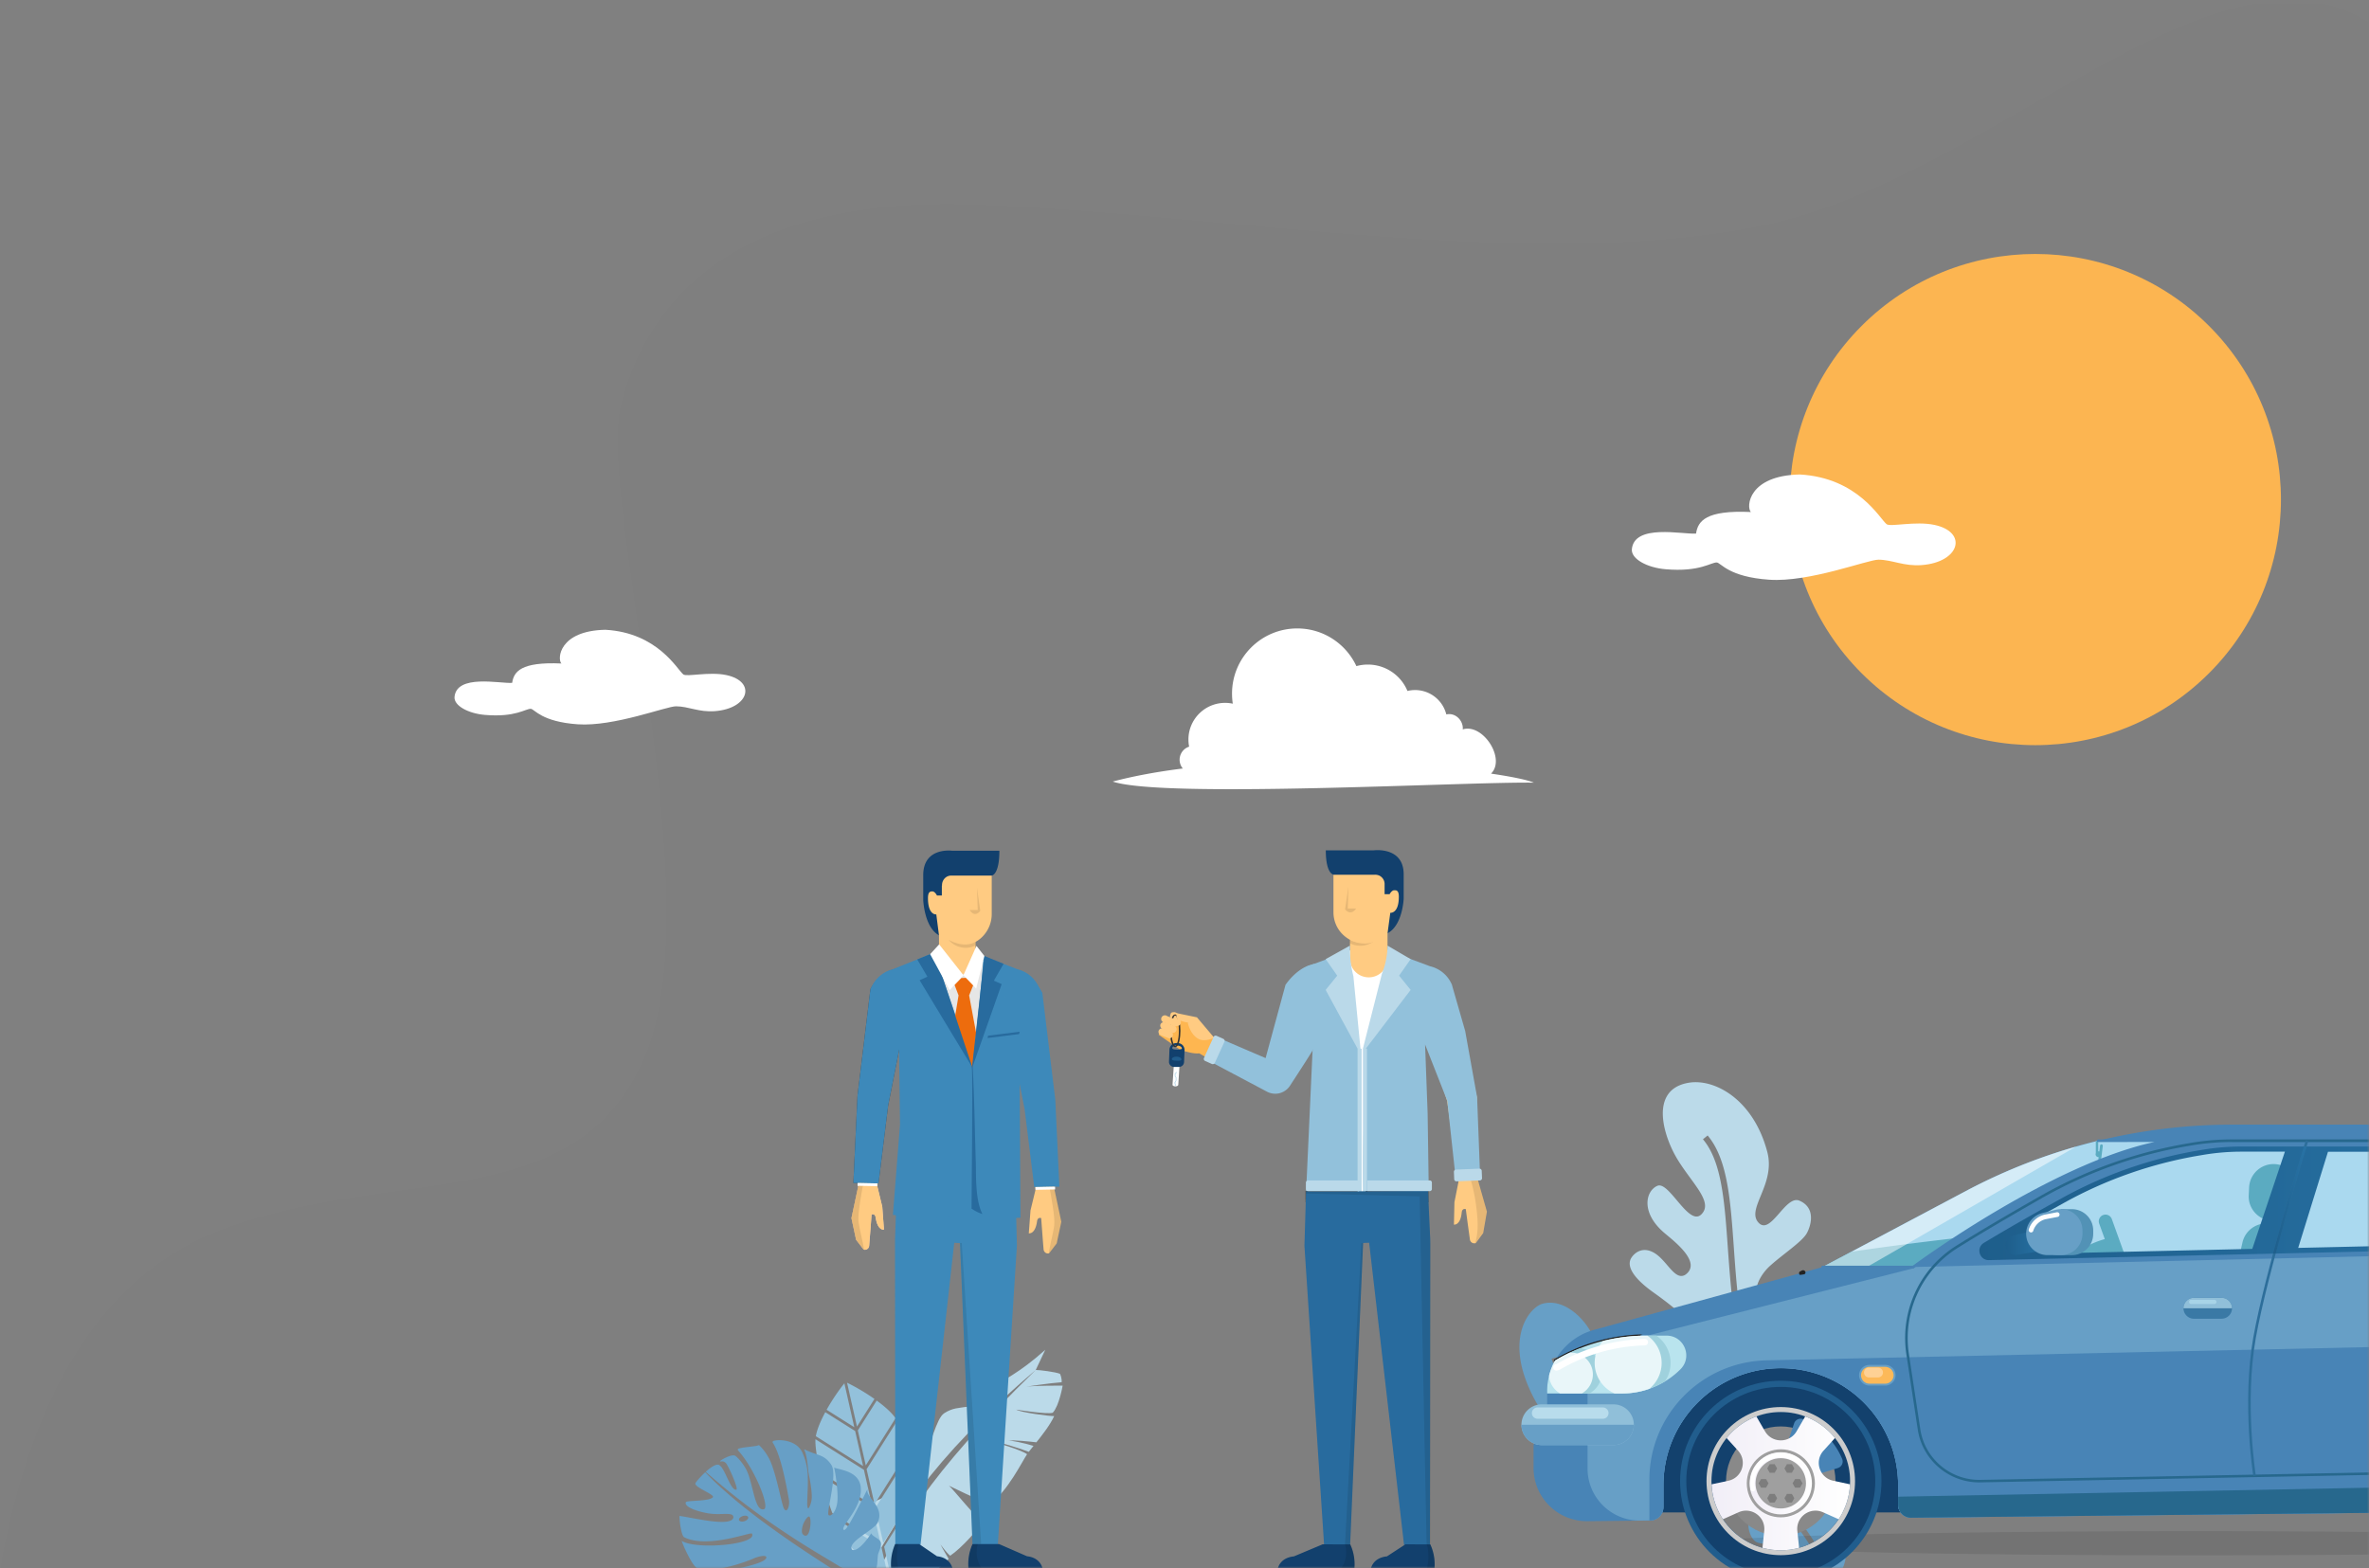 <svg xmlns="http://www.w3.org/2000/svg" xmlns:xlink="http://www.w3.org/1999/xlink" width="580" height="384" viewBox="0 0 580 384">
    <rect x="0" y="0" width="580" height="384" fill="#808080" stroke="none"/>
    <defs>
        <path id="a" d="M0 0h580v384H0z"/>
        <linearGradient id="b" x1="0%" y1="50%" y2="50%">
            <stop offset="0%" stop-color="#4395C0"/>
            <stop offset="100%" stop-color="#205C8C"/>
        </linearGradient>
        <linearGradient id="d" x1="0%" y1="50%" y2="50%">
            <stop offset="0%" stop-color="#4395C0"/>
            <stop offset="100%" stop-color="#205C8C"/>
        </linearGradient>
        <linearGradient id="e" x1="-.009%" x2="99.992%" y1="49.998%" y2="49.998%">
            <stop offset="0%" stop-color="#1E5E8B"/>
            <stop offset="100%" stop-color="#2873A6"/>
        </linearGradient>
        <linearGradient id="f" x1="-.03%" x2="99.998%" y1="50.009%" y2="50.009%">
            <stop offset="0%" stop-color="#1E5E8B"/>
            <stop offset="100%" stop-color="#2873A6"/>
        </linearGradient>
        <linearGradient id="g" x1="-.026%" x2="100.016%" y1="49.991%" y2="49.991%">
            <stop offset="0%" stop-color="#F1EEF7"/>
            <stop offset="100%" stop-color="#FFF"/>
        </linearGradient>
        <linearGradient id="h" x1=".025%" y1="50.005%" y2="50.005%">
            <stop offset="0%" stop-color="#F1EEF7"/>
            <stop offset="100%" stop-color="#FFF"/>
        </linearGradient>
        <linearGradient id="i" x1="-.007%" x2="99.982%" y1="50.021%" y2="50.021%">
            <stop offset="0%" stop-color="#1E5E8B"/>
            <stop offset="100%" stop-color="#2873A6"/>
        </linearGradient>
    </defs>
    <g fill="none" fill-rule="evenodd">
        <mask id="c" fill="#fff">
            <use xlink:href="#a"/>
        </mask>
        <path fill="url(#b)" fill-rule="nonzero" d="M0 .582c8.038 44.92 26.302 72.636 54.792 83.146 42.735 15.765 86.074 2.886 102.896 41.819 16.823 38.933-11.495 136.244-5.748 159.688 5.748 23.445 25.629 51.481 86.632 49.306 61.004-2.175 137.7-16.827 193.604-4.995 55.906 11.833 111.744 74.924 149.045 48.706V0L0 .582z" mask="url(#c)" opacity=".05" transform="matrix(1 0 0 -1 0 384.57)"/>
        <path fill="url(#d)" fill-rule="nonzero" d="M55.38 39.02c-4.311 41.048 7.778 66.828 36.268 77.338 42.736 15.765 67.748 9.261 84.57 48.194 16.823 38.933-29.617 136.035-23.87 159.479 5.748 23.444 25.629 38.216 86.632 36.041 61.004-2.175 137.7-22.659 193.605-10.826 55.905 11.833 110.86 52.85 148.16 26.634 0-.884.294-113.17.884-336.86H55.38z" mask="url(#c)" opacity=".05" transform="matrix(1 0 0 -1 0 423.494)"/>
        <g mask="url(#c)">
            <g fill-rule="nonzero" transform="translate(110.415 37.058)">
                <circle cx="387.887" cy="85.273" r="60.141" fill="#FCB551" transform="rotate(-45 387.887 85.273)"/>
                <path fill="#FFF" d="M162.016 154.325c12.422 4.186 86.768 0 103.112.27-1.511-.65-5.227-1.446-10.493-2.213 3.687-3.655-2.037-12.397-6.93-10.828.207-1.928-1.58-4.18-4.02-3.675a7.887 7.887 0 0 0-9.514-5.74 10.496 10.496 0 0 0-9.695-6.464c-.975 0-1.915.133-2.806.38-2.544-5.446-8.066-9.224-14.479-9.224-8.82 0-15.97 7.147-15.97 15.962 0 .836.064 1.658.187 2.46a9.095 9.095 0 0 0-1.88-.197c-4.957 0-8.978 4.019-8.978 8.973 0 .6.06 1.185.173 1.75a3.359 3.359 0 0 0-1.556 5.348c-6.068.758-11.865 1.805-17.151 3.198"/>
                <path fill="#BBDAE9" d="M143.16 298.42l2.337-4.95c-6.58 5.894-10.094 7.178-14.179 10.021-1.186.826-2.313 2.046-3.37 2.912 1.16.29 2.554.738 3.326.969-.866.01-4.68-.014-5.404.103l-.058.01c-1.33.261-2.974.158-5.06 1.52-2.057 1.344-2.993 7.684-6.25 13.12l.836 1.702-2.077.152c-1.215 1.624-2.702 3.09-4.567 4.206-3.617 2.17-7.589 3.07-9.238 5.16-.418.532-1.053 1.727-1.624 3.252 2.21-.807 4.946-.733 4.946-.733s-2.869.846-5.704 3.158c-1.063 4.216-.994 9.366 3.977 10.882 7.121-13.74 16.103-29.334 42.11-51.485zm-39.993 52.394c9.272 3.576 17.718-5.062 18.677-6.15 0 0-1.53-2.567-1.993-3.511 0 0 1.363 1.907 2.363 2.744 2.854-1.904 7.062-6.695 8.017-8.412-1.673-.703-7.28-7.925-8.313-8.727 0 0 7.59 3.7 10.026 4.536 4.449-3.35 7.83-10.384 9.1-12.258-1.448-1.097-8.249-3.035-8.249-3.035 1.378-.015 6.23 1.52 8.672 2.45.373-.49.756-.972 1.147-1.447-2.161-.693-5.562-1.367-6.162-1.309 1.398-.157 4.94.207 6.87.428 1.556-1.938 3.391-4.3 4.356-6.42-1.029.055-8.224-.89-9.282-1.583 0 0 7.623 1.225 8.938.758 1.574-1.687 2.416-6.627 2.416-6.627-.26-.01-6.496-.039-8.873.247 0 0 5.59-.861 8.636-1.088 0 0 .114-.905-.408-2.051-1.048-.462-5.089-.969-5.935-.945-26.966 26.156-33.94 39.59-40.003 52.4z"/>
                <path fill="#93C1DB" d="M103.676 305.505c-2.342-1.653-4.897-3.109-6.753-3.995l.045.02 2.431 10.744 4.277-6.77v.001zm5.173 4.713c-.994-1.407-2.712-2.922-4.622-4.315l-4.616 7.31 1.94 8.565 7.298-11.56zm2.844 8.387c-.767-3.429-1.698-6.33-2.372-7.62a8.665 8.665 0 0 0-.108-.197l.034.06-7.49 11.86 1.94 8.564 7.997-12.667h-.001zm1.61 10.35c-.177-2.154-.517-4.442-.94-6.936-.143-.836-.3-1.668-.468-2.47l-7.992 12.657 1.94 8.565 7.46-11.816zm.079 1.082c-.005-.099-.01-.202-.02-.3.005.103.015.202.02.3zm-5.818 18.344c4.951-6.44 6.192-11.801 5.823-18.29l-7.333 11.61 1.51 6.68zM93.78 334.518c2.456 6.017 5.886 10.32 13.126 14.005l-1.511-6.68-11.615-7.325zm-3.194-10.157c.196.801.408 1.613.64 2.43.693 2.434 1.373 4.643 2.135 6.665l11.822 7.457-1.94-8.564-12.657-7.989zm-1.354-8.993c-.004.054-.004.103-.01.153-.054 1.451.355 4.476 1.137 7.9l12.673 7.998-1.94-8.564-11.86-7.487zm2.407-6.621c-1.122 2.081-2.023 4.18-2.313 5.883l11.566 7.296-1.94-8.565-7.313-4.614zm4.7-7.103c-1.295 1.593-2.973 4.009-4.375 6.508l6.777 4.275-2.431-10.744.029-.04z"/>
                <path fill="#679FC6" d="M91.763 338.427c-.27 1.058-.797 1.84-1.176 1.742-.38-.1-.468-1.033-.197-2.091.27-1.058.798-1.84 1.176-1.741.38.098.468 1.032.197 2.09zm2.254 2.961c-.138.256-.349.414-.472.345-.124-.064-.114-.33.024-.586.138-.256.35-.413.473-.344s.113.33-.025.585zm-2.692 9.328c-.187.383-.468.629-.625.555-.158-.078-.133-.453.06-.836.186-.384.467-.63.624-.556.157.079.133.452-.059.836zm-3.642-16.411c-.458-.074-1.383 1.353-1.634 2.479-.25 1.127-.226 1.953.616 2.199 1.382.413 1.688-4.545 1.018-4.678zm-4.518-.158c.217.04.561.841.522 1.643-.035.803-.3 1.107-.556 1.206-.256.098-.773-.06-.945-.59-.168-.537.27-2.568.979-2.259zm-11.413 1.319c.625-.167 1.082-.595 1.024-.955-.06-.359-.62-.516-1.246-.349-.625.167-1.082.595-1.023.954.064.36.62.517 1.245.35zm3.568 4.146c-.172-.354.483-1.249 1.019-1.677.536-.428 1.24-.389 1.481-.241.242.148.482.66.02 1.245-.458.59-2.2 1.45-2.52.673zm3.238 4.32c-.206-.296.335-1.643 1.324-2.544.99-.895 1.659-.94 2.078-.757.413.182.836.984.408 1.805-.434.826-3.347 2.691-3.81 1.496zm7.771 6.084c-.206-.284.507-1.51 1.059-2.174.551-.663 1.506-1.27 1.836-.895.33.369-.202 1.289-.66 1.83-.467.541-2.018 1.52-2.235 1.24zm-3.882-2.543c-.276-.373.565-1.85 1.447-2.592.886-.743 1.629-1.102 2.239-.467.999 1.033-3.258 3.59-3.687 3.06zm-20.09-24.114c1.196-1.082 2.51-1.987 3.213-1.712 1.497.586 2.82 6.415 4.312 6.066.527-.226-1.905-5.701-2.53-6.444-.423-.507-.984-.521-1.373-.433a.084.084 0 0 1-.099-.05.09.09 0 0 1 .025-.107c.886-.684 2.913-1.63 3.632-1.29.325.153 2.426 2.126 3.288 4.654 1.344 3.95 1.752 8.983 3.775 8.471 1.565-.324-2.156-9.848-6.31-14.398a.252.252 0 0 1-.059-.246.267.267 0 0 1 .168-.187c1.313-.463 4.198-.477 5-.88.817.713 2.284 2.464 3.105 4.717 1.305 3.576 2.161 8.126 2.767 10.153.747 2.524 1.79.212 1.451-1.574-.325-1.727-1.757-10.62-3.927-13.847a.299.299 0 0 1-.035-.28.3.3 0 0 1 .207-.193c1.816-.511 5.571-.005 6.925 2.588.546 1.048 1.319 3.202 1.442 5.544.201 3.945-.453 8.352.142 8.367.207.015.857-1.397.857-2.809-.005-2.465-.803-5.647-.871-6.414-.064-.704-.33-3.847-.96-5.052-.02-.034-.01-.074.015-.104a.083.083 0 0 1 .103-.014c3.116 1.574 4.685 1.072 6.506 3.767 1.6 2.411-1.319 11.807-.674 12.288.645.483 2.018-.988 2.175-3.66.158-2.665-.624-7.319-.826-7.968 1.284.551 5.807.782 6.476 4.457.798 5.233-5.152 10.025-4.11 10.797.321.236 1.074-1.013 1.197-1.21 1.535-2.499 4.149-7.934 4.626-8.776-.615 2.052 4.238 4.152 2.51 8.151-.787 1.825-7.092 4.546-6.422 6.46.074.594 1.742.895 4.818-3.794.231.827 2.175 1.29 2.357 2.366.177 1.078-.635 2.175-.738 3.095-.202 1.825.01 2.878-.97 4.019-1.023 1.186-2.333 1.333-3.646 1.018-.783-.187-3.086-1.638-4.583-2.248-3.05-2.076-17.466-9.622-32.94-23.288h-.02zm6.766 11.01c-.122-1.265-3.09-.33-6.127-.847-3.011-.506-5.999-1.667-5.478-2.75.256-.462 5.916-.147 6.615-1.224.345-.679-4.237-2.273-4.32-3.306 0-.211 1.136-1.589 2.445-2.79l-.005.006c10.04 10.58 27.832 21.516 32.408 24.537 1.95 2.18 7.428 4.422 7.595 7.905.242 5.072-4.542 6.744-5.896 8.166 1.629-2.11 1.235-10.778-1.078-10.827-.276-.03-.561.86-.492 2.124.108 2.027.699 4.753.836 6.548.09 1.152-.432 2.19-1.417 2.795-1.5.929-4.252 1.726-8.155-.217a.13.13 0 0 1-.074-.123c0-.054.035-.098.084-.118 2.78-1.097 4.641-3.98 5.094-4.875.482-.87.236-5.318-.92-5.559-.458-.098-1.374 1.004-2.078 2.69-1.078 2.588-2.052 6.303-3.243 7.237-1.968 1.545-6.895-.344-9.065-1.889 2.8-3.256 5.6-4.707 6.378-5.652.777-.944 3.499-4.407 3.09-4.791-.408-.384-4.104 3.335-4.847 4.068-.744.737-4.287 5.028-7.137 5.283-1.117.074-6.196-3.005-6.93-5.553 2.693.078 4.558-2.691 7.29-1.358 1.274-.551 7.299-4.457 7.043-5.318-.064-.384-7.52 3.749-9.73 4.211-.837.133-1.408-.07-1.86.059-.453.123-3.18 1.476-4.376.472-1.196-.998-3.209-4.275-3.297-5.288 2.579.423 14.785-1.697 15.664-3.444.498-1.047-1.914-.496-3.026.015-1.112.512-9.789 3.926-13.967 2.307-1.2-.727-3.406-5.676-3.662-6.606 3.588 2.253 18.726.89 17.191-1.785-.27-.463-10.93 3.782-16.615.88-.714-.477-1.176-4.344-1.117-5.2 3.184.384 12.86 2.878 13.205.32l-.025-.103z"/>
                <path fill="#BBDAE9" d="M340.92 336.832c-1.925-1.762-4.688-4.8-7.703-8.686a115.814 115.814 0 0 1-7.573-11.034c-2.047-3.388-3.99-7.008-5.643-10.727-1.465-3.304-2.699-6.692-3.583-10.067-1.26-4.833-2.06-9.66-2.622-14.356-.561-4.71-.884-9.264-1.194-13.572-.4-5.623-.769-10.825-1.595-15.302-.82-4.443-2.085-8.18-4.28-10.915l-.207-.259 1.143-.927.213.26c2.35 2.928 3.699 6.84 4.558 11.46.853 4.58 1.228 9.866 1.634 15.573.606 8.577 1.284 18.14 3.764 27.661.858 3.292 2.066 6.609 3.506 9.853 1.62 3.655 3.53 7.218 5.545 10.555a115.689 115.689 0 0 0 7.464 10.876c2.957 3.822 5.662 6.796 7.547 8.52l.245.226-.994 1.094-.226-.233h.001zm1.537.96c2.246-1.355.593-7.47-.278-13.734-.762-5.52-.318-11.033-2.732-11.403-.716-.09-2.686 2.52-3.958 1.762-1.271-.757-1.898-3.945-.78-7.818 1.116-3.875 4.984-7.606 2.382-10.463-2.602-2.857-5.985 1.898-7.36.972-2.034-1.36-1.447-4.904-.194-8.493 1.046-3 5.636-8.687 3.712-12.522-1.923-3.835-10.413 7.812-13.331 3.543-.873-1.146.51-4.47 3.06-6.757 3.24-2.908 7.857-5.908 8.98-7.974 1.123-2.073 2.144-6.271-1.834-7.955-3.454-1.464-7.044 8.725-10.046 5.338-3.002-3.388 4.275-9.335 2.195-17.258-3.37-12.814-12.867-18.061-19.31-16.941-9.685 1.678-6.14 13.1-2.66 18.787 3.66 5.986 8.877 10.481 5.791 13.462-3.086 2.974-7.877-8.286-10.75-7.016-2.873 1.27-4.106 6.556 1.704 11.512 2.415 2.06 9.194 7.164 5.269 10.183-2.59 1.794-4.52-3.297-7.6-5.196-3.078-1.891-5.119.092-5.784 1.219-.658 1.12-1.085 3.744 5.585 8.473 6.662 4.729 17.019 13.32 12.81 17.575-1.886 1.905-8.4-4.612-10.292-2.228-2.182 2.76 2.46 6.977 5.959 8.674 3.003 1.458 10.343 2.598 10.22 5.351-.504 2.248-4.028.635-4.971 1.49-.982.894-.258 3.582 2.305 5.241 5.146 3.323 14.23 3.323 14.41 8.675-.277 1.716-2.42.557-2.827 2.189-.407 1.633 17.127 12.886 20.324 11.311z"/>
                <path fill="#679FC6" d="M338.573 349.31c5.376-3.187 1.92-13.063 1.907-17.147-.013-2.327 1.25-3.916 1.061-5.558-.215-1.87-3.313-4.521-5.213-3.518-2.259 1.192-1.654 5.348-4.739 5.948-3.111.528-5.122-5.433-6.08-9.909-.956-4.475 1.017-10.717-.753-15.414-1.771-4.697-4.258-6.365-6.087-5.935-2.597.619-3.82 4.118-3.671 7.277.157 3.316 2.643 9.35-3.032 10.665-1.81.417-4.68-1.922-5.891-6.02-1.21-4.097 1.796-8.502.078-14.17-2.662-8.788-10.134-7.081-11.683.645-.358 1.772-.033 4.066-.078 6.28-.098 4.574-3.95 6.567-5.611 6.34-2.538-.353-3.905-.73-5.265-4.775-1.36-4.047-2.292-9.727-3.86-13.67-1.569-3.94-6.92-9.713-12.458-8.143-3.157.893-9.984 8.854-1.562 24.034 5.767 9.902 14.703 4.984 16.786 8.626 2.083 3.642-4.64 6.782-2.792 9.81 1.842 3.03 5.923 3.688 9.913 2.093 3.99-1.59 11.592-8.105 14.494-4.535.769.925.476 1.94-.201 2.775-1.146 1.408-3.222 2.26-2.994 3.987.234 1.804 2.877 5.414 6.45 4.424 3.931-1.088 5.63-5.167 10.486-4.28 1.672.306 3.254 1.51 3.384 3.172.033 2.313-2.545 2.052-3.326 3.369-.527.892.176 3.882 1.654 4.807 1.477.926 5.616.079 7.413 1.532 1.744 1.413 6.697 8.795 10.433 7.836-1.809-3.882-3.768-7.348-5.857-10.417-2.096-3.08-4.329-5.778-6.665-8.117-2.337-2.332-4.784-4.32-7.336-5.98a43.442 43.442 0 0 0-7.915-4.085 81.362 81.362 0 0 0-5.974-2.059c-2.005-.619-3.983-1.166-5.93-1.714-12.243-3.413-23.243-6.482-28.098-21.505l-.105-.32 1.283-.416.104.32c2.317 7.165 6.125 11.485 10.83 14.423 4.726 2.951 10.388 4.528 16.344 6.195 3.925 1.095 7.98 2.228 12.028 3.818a44.677 44.677 0 0 1 8.162 4.209 47.055 47.055 0 0 1 7.55 6.163c2.395 2.397 4.68 5.153 6.822 8.306 2.14 3.134 4.146 6.671 5.994 10.632"/>
                <path fill="#FFF" d="M64.624 137.082c-3.952.305-6.437-1.17-9.518-1.185-2.348-.015-15.178 5.017-24.052 4.407-8.873-.615-10.547-3.665-11.496-3.792-1.3-.055-3.712 2.135-11.271 1.49-4.07-.35-7.53-2.248-7.427-4.334.448-5.745 11.162-3.29 14.116-3.512.417-2.76 2.145-5.185 12.052-4.742-1.058-1.117-.556-8.033 10.769-8.255 12.835.724 17.6 9.76 19.085 10.93.832.655 6.335-.732 10.523.158 7.422 1.575 5.61 8.186-2.781 8.835M360.088 101.316c-4.4.34-7.17-1.298-10.596-1.323-2.614-.015-16.901 5.588-26.778 4.904-9.878-.684-11.743-4.083-12.796-4.22-1.442-.06-4.13 2.376-12.546 1.657-4.533-.383-8.381-2.498-8.268-4.825.497-6.395 12.427-3.665 15.72-3.91.467-3.075 2.391-5.776 13.421-5.279-1.181-1.24-.62-8.943 11.989-9.19 14.287.808 19.593 10.867 21.246 12.171.926.728 7.048-.817 11.713.177 8.254 1.76 6.24 9.12-3.105 9.838"/>
                <ellipse cx="120.473" cy="3.188" fill="#000" opacity=".1" rx="120.392" ry="2.961" transform="translate(306.615 337.652)"/>
                <g>
                    <path fill="#13416D" d="M295.304 292.527h62.702v40.77h-62.701z"/>
                    <path fill="#4884B6" d="M596.552 301.642V284.45c0-7.232-5.488-13.285-12.695-14.022l-20.478-2.081-12.341-8.806a113.982 113.982 0 0 0-66.235-21.208H436.19a139.22 139.22 0 0 0-65.254 16.234l-35.113 18.635-55.952 15.382c-6.794 1.867-11.501 8.03-11.5 15.059v3.2l-3.327 9.983v5.57c0 7.26 5.945 13.123 13.22 13.042l15.328-.162a3.278 3.278 0 0 0 3.246-3.274v-5.37c0-15.824 12.864-28.653 28.731-28.653s28.733 12.83 28.733 28.653v4.819c0 1.75 1.43 3.163 3.186 3.14l136.115-1.441a2.104 2.104 0 0 0 2.08-2.096v-4.429c0-15.824 12.865-28.653 28.732-28.653 15.867 0 28.732 12.829 28.732 28.653v2.42c0 .886.376 1.73 1.036 2.324.66.593 1.54.88 2.424.789l31.52-3.245c7.185-.736 12.644-6.775 12.644-13.978v-13.293h-4.22z"/>
                    <path fill="#AAD9EF" d="M386.7 260.983l14.105-7.173 11.648-4.62 11.648-3.082 8.808-1.662 21.894-.2h29.83l19.335 2.767 3.172 2.214 2.773 3.914.391 7.842-.272 3.854-1.431 2.053-2.612 1.185-57.885 1.265-60.15 1.015-.582-3.796z"/>
                    <path fill="#5BABC1" d="M440.233 253.67l-.095 1.957c-.163 3.282 2.397 6.098 5.687 6.253 3.29.162 6.115-2.39 6.27-5.671l.096-1.957c.163-3.281-2.397-6.099-5.688-6.253-3.282-.162-6.107 2.39-6.269 5.672zm7.871 15.67l2.28-.052a5.988 5.988 0 0 0-4.596-6.613c-3.209-.736-6.44 1.28-7.177 4.487l-.539 2.347 10.032-.17zm-38.41.647l-3.076-8.54a1.65 1.65 0 0 0-2.102-.987 1.643 1.643 0 0 0-.989 2.097l1.372 3.803c-1.534.426-4.831 1.545-7.501 3.84l12.296-.213zm-10.062-6.694c-4.181.261-8.36.576-12.533.942l.28 2.324.583 3.796 7.613-.125c1.254-2.678 2.855-5.738 4.057-6.937z"/>
                    <path fill="#679FC6" d="M596.752 305.24h-5.695v-4.187l-.051-.006v-19.04c0-2.287-1.336-4.362-3.409-5.347-2.56-1.23-5.887-3.355-7.465-6.607l-16.76-1.706-205.366 4.848-68.404 17.294-11.337 9.358v22.702c0 7.092 5.804 12.815 12.909 12.742l2.419-.022a3.278 3.278 0 0 0 3.246-3.274v-5.37c0-15.824 12.864-28.653 28.731-28.653s28.733 12.829 28.733 28.653v4.819c0 1.75 1.43 3.163 3.186 3.14l136.115-1.442a2.104 2.104 0 0 0 2.08-2.096v-4.428c0-15.825 12.865-28.654 28.732-28.654 15.867 0 28.732 12.83 28.732 28.654v2.42c0 .886.376 1.73 1.036 2.324.66.593 1.54.88 2.424.788l31.52-3.244c.037 0 .066-.008.103-.008 4.869-.537 8.52-4.723 8.52-9.607V305.24z"/>
                    <path fill="#4884B6" d="M556.614 332.157v-9.364c0-17.502-14.427-31.576-31.97-31.192l-202.548 4.45c-15.948.353-28.695 13.345-28.695 29.25v9.96h.185a3.278 3.278 0 0 0 3.246-3.273v-5.37c0-15.825 12.864-28.654 28.731-28.654 15.868 0 28.732 12.83 28.732 28.654v4.818a3.143 3.143 0 0 0 3.187 3.141l136.114-1.441a2.103 2.103 0 0 0 2.08-2.097v-4.428c0-15.825 12.865-28.654 28.732-28.654 15.867 0 28.733 12.829 28.733 28.654v2.42c.022 1.868 1.63 3.31 3.473 3.126z"/>
                    <path fill="#27688D" d="M354.31 329.442v2a3.142 3.142 0 0 0 3.187 3.142l136.114-1.442a2.104 2.104 0 0 0 2.08-2.096v-4.303l-141.38 2.699zm19.85-3.501c-7.48 0-13.919-5.495-15.04-12.903l-2.796-18.429a26.663 26.663 0 0 1 12.253-26.645l.169.265-.169-.265c5.473-3.414 12.378-7.504 20.521-12.138a110 110 0 0 1 35.837-12.845l.885-.154a60.18 60.18 0 0 1 10.216-.876h48.37l19.37 2.627c5.732.78 10.062 5.715 10.062 11.483v16.737c0 9.526-3.231 18.92-9.088 26.453l-10.372 13.317c-5.563 7.143-13.957 11.343-23.024 11.513l-96.899 1.852c-.103.009-.2.009-.295.009v-.001zm61.869-83.35c-3.378 0-6.78.295-10.114.868l-.885.155a109.42 109.42 0 0 0-35.63 12.77c-8.135 4.636-15.026 8.711-20.499 12.125a26.03 26.03 0 0 0-11.958 26.02l2.796 18.427c1.077 7.092 7.252 12.367 14.414 12.367h.28l96.9-1.854c8.874-.169 17.092-4.274 22.536-11.27l10.365-13.315c5.776-7.416 8.955-16.678 8.955-26.064v-16.737c0-5.458-4.087-10.122-9.509-10.857l-19.355-2.62h-48.296v-.015z"/>
                    <g fill="#679FC6">
                        <path d="M351.131 301.767h-3.843a2.068 2.068 0 0 1-2.066-2.06c0-1.133.929-2.06 2.066-2.06h3.843a2.07 2.07 0 0 1 2.066 2.06c0 1.126-.93 2.06-2.066 2.06z"/>
                        <path d="M351.131 302.238h-3.843a2.547 2.547 0 0 1-2.545-2.538 2.546 2.546 0 0 1 2.545-2.538h3.843a2.546 2.546 0 0 1 2.545 2.538 2.546 2.546 0 0 1-2.545 2.538zm-3.843-4.127c-.878 0-1.594.714-1.594 1.589s.715 1.59 1.594 1.59h3.843c.878 0 1.593-.714 1.593-1.59 0-.875-.715-1.589-1.593-1.589h-3.843z"/>
                    </g>
                    <path fill="#FCB959" d="M351.131 301.767h-3.843a2.068 2.068 0 0 1-2.066-2.06c0-1.133.929-2.06 2.066-2.06h3.843a2.07 2.07 0 0 1 2.066 2.06c0 1.126-.93 2.06-2.066 2.06z"/>
                    <path fill="#FED195" d="M349.39 300.237h-2.235a1.201 1.201 0 0 1-1.203-1.2c0-.662.539-1.199 1.203-1.199h2.235c.664 0 1.202.537 1.202 1.2 0 .654-.546 1.2-1.202 1.2z"/>
                    <path fill="#90BFD9" d="M284.593 306.828h-17.512a4.995 4.995 0 0 0-5.001 4.988 4.995 4.995 0 0 0 5.001 4.988h17.512a5.007 5.007 0 0 0 3.537-1.461 4.98 4.98 0 0 0 1.465-3.527c.007-2.751-2.235-4.988-5.002-4.988z"/>
                    <path fill="#B8DCEC" d="M281.982 307.587h-15.896a1.384 1.384 0 1 0 0 2.765h15.896a1.383 1.383 0 1 0 0-2.765z"/>
                    <path fill="#AAD9EF" d="M417.063 242.275h-13.772a139.25 139.25 0 0 0-32.361 12.292l-35.113 18.635h22.189s33.247-24.748 59.124-30.301c.369-.09.31-.626-.067-.626z"/>
                    <path fill="#5BABC1" d="M403.984 246.983l.429-3.436a.343.343 0 0 0-.288-.374.338.338 0 0 0-.377.287l-.183 1.449c-.038-.015-.082-.022-.12-.03a.599.599 0 0 0-.16 0v-2.604c-.193.044-.385.096-.584.148v2.898a.696.696 0 0 0 .694.957l-.126.985c.244-.096.48-.192.715-.28zm-45.977 26.212s3.967-2.95 10.23-7.049c-8.462.972-16.91 2.07-25.339 3.298l-7.074 3.75h22.182z"/>
                    <path fill="#FFF" d="M346.668 273.195l51.209-29.486a139.219 139.219 0 0 0-26.947 10.858l-35.113 18.635h10.851v-.007z" opacity=".5"/>
                    <path fill="#4884B6" d="M358.007 273.512h-22.19a.315.315 0 0 1-.317-.317c0-.176.14-.317.317-.317h22.078c1.896-1.398 34.154-24.924 59.16-30.294l-13.77.007a.315.315 0 0 1-.319-.316c0-.176.14-.316.318-.316h13.772c.332 0 .59.235.627.567a.612.612 0 0 1-.494.676c-25.509 5.481-58.667 30-58.998 30.25a.324.324 0 0 1-.185.059z"/>
                    <path fill="url(#e)" d="M239.813 8.079l-16.877-2.214a19.829 19.829 0 0 0-2.553-.17h-44.002c-3.194 0-6.38.265-9.522.788l-.827.139a105.046 105.046 0 0 0-33.482 11.631c-6.22 3.427-13.249 7.4-19.216 11.013-.023.014-.037.021-.06.037-1.962 1.191-1.07 4.207 1.203 4.207h.059l128.847-2.943c3.117-.073 5.606-2.613 5.607-5.723v-6.62c-.007-5.12-3.925-9.454-9.176-10.145zM126.655 22.983a889.843 889.843 0 0 1 6.5-3.627 103.721 103.721 0 0 1 33.077-11.49l.826-.14a56.462 56.462 0 0 1 9.316-.773h10.622l-7.988 23.806-49.697 1.133-2.656-8.909zm121.06 1.862c0 2.397-1.963 4.399-4.368 4.457l-53.097 1.214 7.295-23.547h22.75c.855 0 1.711.06 2.552.17l16.796 2.205c4.596.604 8.062 4.422 8.062 8.887v6.613h.008l.001.001z" transform="translate(262 238)"/>
                    <path fill="#2D6E9A" d="M441.259 324.396c-.03-.176-2.826-17.987 0-33.958 2.825-15.94 12.747-47.935 12.843-48.259l.604.184c-.102.325-10.01 32.28-12.827 48.178-2.811 15.868-.03 33.568 0 33.745l-.62.11z"/>
                    <path fill="url(#f)" d="M191.636 5.695c-1.209 3.943-4.543 15-7.546 26.22l.657-.016c3.039-11.328 6.403-22.459 7.553-26.204h-.664z" transform="translate(262 238)"/>
                    <g transform="translate(300.468 300.737)">
                        <path fill="#215D8D" d="M25.103.31C11.485.31.45 11.313.45 24.893S11.485 49.48 25.103 49.48c13.617 0 24.653-11.005 24.653-24.586C49.756 11.314 38.72.31 25.103.31zm0 41.512c-9.376 0-16.974-7.577-16.974-16.928 0-9.35 7.598-16.927 16.974-16.927 9.376 0 16.974 7.577 16.974 16.927 0 9.343-7.598 16.928-16.974 16.928z"/>
                        <path fill="#13416D" d="M25.103 1.817c-12.776 0-23.133 10.328-23.133 23.07 0 12.741 10.356 23.07 23.133 23.07 12.776 0 23.133-10.329 23.133-23.07.007-12.741-10.356-23.07-23.133-23.07zm0 40.004c-9.376 0-16.974-7.576-16.974-16.927 0-9.35 7.598-16.927 16.974-16.927 9.376 0 16.974 7.577 16.974 16.927 0 9.343-7.598 16.928-16.974 16.928z"/>
                        <circle cx="25.098" cy="24.896" r="13.4" fill="#898989" transform="rotate(-45 25.098 24.896)"/>
                        <path fill="#4884B6" d="M32.155 22.32a10.222 10.222 0 0 0-4.588-4.694 1.689 1.689 0 0 1-.842-2.038l1.646-4.84c.317-.942 1.387-1.399 2.302-.986a18.662 18.662 0 0 1 9.449 9.66 1.677 1.677 0 0 1-1.048 2.265l-4.89 1.515a1.688 1.688 0 0 1-2.03-.883z"/>
                        <path fill="#CCC" d="M25.103 6.753c-10.048 0-18.184 8.122-18.184 18.135 0 10.02 8.144 18.134 18.184 18.134 10.047 0 18.183-8.122 18.183-18.134.008-10.013-8.136-18.134-18.183-18.134zm0 35.069c-9.376 0-16.974-7.577-16.974-16.928 0-9.35 7.598-16.927 16.974-16.927 9.376 0 16.974 7.577 16.974 16.927 0 9.343-7.598 16.928-16.974 16.928z"/>
                        <path fill="url(#g)" d="M35.437 32.516l3.83 1.706a16.8 16.8 0 0 0 2.788-8.548l-4.102-.875c-3.371-.713-4.7-4.804-2.39-7.357l2.81-3.104a16.98 16.98 0 0 0-7.288-5.289l-2.102 3.626c-1.726 2.98-6.034 2.98-7.753 0l-2.102-3.627a16.98 16.98 0 0 0-7.288 5.29l2.81 3.104c2.31 2.553.981 6.643-2.39 7.357l-4.102.875a16.809 16.809 0 0 0 2.79 8.55l3.828-1.708c3.15-1.398 6.631 1.118 6.277 4.539l-.435 4.163c2.935.805 6.034.805 8.97 0l-.436-4.163c-.353-3.42 3.136-5.944 6.285-4.539z"/>
                        <ellipse cx="25.12" cy="25.43" fill="#9F9F9F" rx="8.34" ry="8.324" transform="rotate(-22.5 25.12 25.43)"/>
                        <ellipse cx="25.103" cy="25.431" fill="url(#h)" rx="7.627" ry="7.606"/>
                        <path fill="#FFF" d="M18.28 27.403a.574.574 0 0 1-.561-.456 7.508 7.508 0 0 1 1.543-6.264 7.551 7.551 0 0 1 5.84-2.77c1.698 0 3.305.551 4.64 1.596.252.192.296.552.097.795a.56.56 0 0 1-.797.095 6.356 6.356 0 0 0-3.938-1.353c-3.527 0-6.404 2.862-6.404 6.385 0 .435.044.868.133 1.288a.558.558 0 0 1-.443.67c-.038.007-.074.014-.11.014z"/>
                        <ellipse cx="25.103" cy="25.431" fill="#9F9F9F" rx="6.174" ry="6.158"/>
                        <path fill="#7D7D7D" d="M22.388 30.125l-.605-1.053.605-1.043h1.217l.605 1.043-.604 1.053h-1.218zm-2.11-3.641l-.605-1.053.606-1.044h1.216l.605 1.044-.604 1.053H20.28zm2.11-3.642l-.605-1.052.605-1.052h1.217l.605 1.052-.604 1.052h-1.218zm4.22 0l-.613-1.052.613-1.052h1.21l.604 1.052-.604 1.052h-1.21zm1.992 3.642l-.606-1.053.606-1.044h1.216l.606 1.044-.606 1.053H28.6zm-1.993 3.64l-.612-1.052.613-1.043h1.21l.604 1.043-.604 1.053h-1.21z"/>
                    </g>
                    <path fill="#232323" d="M270.32 296.397a.322.322 0 0 1-.273-.155.32.32 0 0 1 .11-.433 44.568 44.568 0 0 1 21.393-6.113c.162-.015.316.132.325.308a.314.314 0 0 1-.31.324 44.045 44.045 0 0 0-21.09 6.024.274.274 0 0 1-.155.045z"/>
                    <path fill="#4884B6" d="M291.565 290.328a.323.323 0 0 1-.31-.236.313.313 0 0 1 .228-.382l66.442-16.817a.316.316 0 1 1 .155.61l-66.442 16.818c-.022 0-.051.007-.074.007z"/>
                    <path fill="#3A79A5" d="M426.726 285.863h6.758a2.565 2.565 0 0 0 2.567-2.56 2.565 2.565 0 0 0-2.567-2.56h-6.757a2.565 2.565 0 0 0-2.567 2.56 2.565 2.565 0 0 0 2.567 2.56z"/>
                    <path fill="#90BFD9" d="M433.484 280.75h-6.757a2.565 2.565 0 0 0-2.567 2.56h11.884a2.547 2.547 0 0 0-.747-1.81 2.561 2.561 0 0 0-1.813-.75z"/>
                    <path fill="#A8D4E7" d="M431.728 282.258h-5.68a.514.514 0 1 1 0-1.03h5.68c.288 0 .517.228.517.515 0 .287-.23.515-.517.515z"/>
                    <path fill="#232323" d="M331.236 274.997l-.856.125a.267.267 0 0 1-.302-.228l-.023-.176a.41.41 0 0 1 .214-.42l.488-.25a.598.598 0 0 1 .863.442.446.446 0 0 1-.384.507z"/>
                    <path fill="#679FC6" d="M267.08 316.811h17.513a5.007 5.007 0 0 0 3.537-1.46 4.98 4.98 0 0 0 1.465-3.528h-27.523a5.005 5.005 0 0 0 5.01 4.988h-.002z"/>
                    <path fill="#B9E4EE" d="M297.584 289.997h-4.898a44.148 44.148 0 0 0-22.366 6.084 15.53 15.53 0 0 0-1.955 7.554v.53h18.309a20.302 20.302 0 0 0 14.332-5.921c3.054-3.047.893-8.247-3.422-8.247z"/>
                    <path fill="#9FD1DD" d="M282.196 296.684a8.171 8.171 0 0 0 4.861 7.466 20.272 20.272 0 0 0 10.173-2.95 8.163 8.163 0 0 0-2.118-11.204h-.228c-3.615 0-7.192.45-10.667 1.318a8.132 8.132 0 0 0-2.021 5.37zm-.428 2.31a5.95 5.95 0 0 0-5.289-5.907 45.06 45.06 0 0 0-5.156 2.427 17.387 17.387 0 0 0-1.461 3.781 5.922 5.922 0 0 0 3.01 4.863h5.878a5.926 5.926 0 0 0 3.019-5.164h-.001z"/>
                    <path fill="#E9F6F9" d="M296.403 296.684a8.163 8.163 0 0 0-3.482-6.687h-.228c-3.615 0-7.192.449-10.667 1.317a8.11 8.11 0 0 0-2.02 5.37 8.18 8.18 0 0 0 4.883 7.481h1.792c2.309 0 4.573-.397 6.713-1.14 1.83-1.508 3.01-3.788 3.01-6.341zm-16.834 2.825c0-2.957-2.404-5.355-5.37-5.355-.08 0-.161.007-.243.014a44.056 44.056 0 0 0-3.644 1.913 15.499 15.499 0 0 0-1.467 3.7 5.34 5.34 0 0 0 2.706 4.377h5.297a5.319 5.319 0 0 0 2.721-4.65v.001z"/>
                    <path fill="#FFF" d="M271.05 298.457a.79.79 0 1 1-.406-1.47 45.077 45.077 0 0 1 21.622-6.18.796.796 0 0 1 .81.772.784.784 0 0 1-.774.808 43.462 43.462 0 0 0-20.861 5.967.816.816 0 0 1-.391.103z"/>
                    <path fill="url(#i)" d="M120.533 27.434l6.69-1.457 1.461 5.054-7.237 1.177a2.44 2.44 0 0 1-2.737-1.729 2.423 2.423 0 0 1 .25-1.916 2.435 2.435 0 0 1 1.573-1.129z" transform="translate(262 238)"/>
                    <path fill="#5292B6" d="M396.94 259.034l-2.774-.008-.037.508-1.85.456a5.234 5.234 0 0 0-4 5.075c.002 2.889 2.35 5.23 5.246 5.23h3.297c2.896 0 5.243-2.341 5.244-5.23v-.808c0-2.92-2.36-5.165-5.126-5.224z"/>
                    <path fill="#679FC6" d="M394.189 270.288h-3.297c-2.897 0-5.245-2.341-5.246-5.23a5.235 5.235 0 0 1 3.998-5.076l3.297-.81c3.306-.808 6.492 1.686 6.492 5.076v.81a5.22 5.22 0 0 1-1.535 3.7 5.25 5.25 0 0 1-3.71 1.53z"/>
                    <path fill="#FFF" d="M386.849 264.727a.671.671 0 0 1-.17-.022.578.578 0 0 1-.384-.713 5.357 5.357 0 0 1 3.828-3.605l3.018-.588a.57.57 0 0 1 .671.456.565.565 0 0 1-.457.67l-2.995.58c-1.394.339-2.545 1.427-2.973 2.818a.551.551 0 0 1-.538.404z"/>
                </g>
            </g>
        </g>
        <g mask="url(#c)">
            <path fill="#FFCB82" d="M361.604 268.692l-4.907-19.723-9.813-3.586 7.414 24.205 2.798 19.723-1.005 5.056-.127 5.522c1.367 0 1.81-1.793 1.901-2.958.09-1.166 1.005-.852 1.005-.852s.788 6.034.996 7.37c.02.337.2.646.484.833.285.187.642.23.964.117l1.81-2.466.906-5.244-2.254-7.925-.172-20.072z"/>
            <path fill="#000" d="M361.604 268.692l-4.907-19.723-7.152 5.38c.227.582 5.867.304 5.867.304 1.222 4.67 2.607 10.005 3.223 12.058 1.81 5.961.543 19.247 1.158 21.255a40.64 40.64 0 0 1 1.503 6.544c.453 3.273.851 6.787-.136 9.862h.136l1.81-2.466.906-5.244-2.254-7.925-.154-20.045zM319.607 255.011l.942.368.842-5.737-.788 1.667z" opacity=".1"/>
            <path fill="#92C1DB" d="M358.725 252.483l-3.114-10.847a1.415 1.415 0 0 0-.073-.224v-.117a7.726 7.726 0 0 0-5.431-4.688l-14.693-5.46v-.098-.045h-.1l-.181.071-.19-.071h-.09V231.147l-14.694 5.46c-1.652.389-1.242 6.99 1.232 19.803l-1.739 38.047c9.959-.117 20.18 0 30.192 0l-.317-21.857-.624-16.827 5.431 13.788 2.1 19.346h5.976l-.77-20.215-2.915-16.209z"/>
            <path fill="#FFF" d="M335.323 231.049v-.045h-.1l-.18.071-.19-.071h-.091V231.147l-8.148 3.04c4.083 5.737 4.78 14.397 5.432 21.515.842.941.652 1.999.697 3.254.371 9.861 0 25.469.326 35.536h.905c-.724-8.776.227-24.742.299-33.17.003-.898.058-1.796.163-2.689a3.02 3.02 0 0 1 .842-3.586c.348-.958.759-1.892 1.231-2.797 3.141-6.132 5.64-11.295 6.817-18.162l-7.921-2.94s-.073-.064-.082-.1z"/>
            <path fill="#FFCB82" d="M330.516 234.975c.11 2.434 2.134 4.352 4.594 4.352 2.461 0 4.486-1.918 4.595-4.352V224.8h-9.189v10.175z"/>
            <path fill="#000" d="M330.516 230.107v.897a5.678 5.678 0 0 0 6.78-1.354s-3.747 2.187-6.78.457z" opacity=".1"/>
            <path fill="#FFCB82" d="M326.47 223.402a7.591 7.591 0 0 0 2.256 5.403 7.743 7.743 0 0 0 5.456 2.235c4.255 0 8.746-4.949 8.746-9.171l.081-7.683h-16.54v9.216z"/>
            <path fill="#12406D" d="M336.364 208.224h-11.769c0 5.854 1.91 5.953 1.91 5.953h10.04a2.34 2.34 0 0 1 1.766.671c.466.462.713 1.097.679 1.75v2.366h1.23s.49-.968 1.15-.968c.48 0 1.105 0 1.105 1.578 0 4.222-2.091 3.944-2.091 3.944l-.67 5.002c3.693-1.91 3.947-8.453 3.947-8.453v-5.97c0-6.841-7.297-5.873-7.297-5.873z"/>
            <path fill="#000" d="M330.136 217.108l-.824 5.576s1.313 1.793 2.716-.215h-2.055l.163-5.36z" opacity=".1"/>
            <path fill="#BAD9E9" d="M333.675 256.795h1v37.724h-1zM356.48 286.397l5.727-.224c.3-.012.552.221.563.52l.073 1.8a.543.543 0 0 1-.52.564l-5.727.224a.543.543 0 0 1-.564-.52l-.073-1.8a.543.543 0 0 1 .521-.564zM339.705 231.55a18.95 18.95 0 0 1-1.367 6.877l-4.663 18.368h.716l10.98-14.397-2.833-3.487 2.834-4.043-5.667-3.317zM332.372 256.795h1v37.661h-1zM330.516 231.55l-5.957 3.318 2.834 4.043-2.834 3.487 7.813 14.397h.715l-1.738-17.759c-.62-2.446-.9-4.964-.833-7.485z"/>
            <path fill="#52504F" d="M334.39 291.633h15.408v2.824H334.39zM319.607 291.633h12.774v2.824h-12.774z"/>
            <path fill="#286B9E" d="M319.761 291.713l-.398 13.349 4.816 73.27 6.337.627 3.214-74.587 1.475-.063 8.546 74.022 6.338.628.081-75.35-.561-12.003c-.082.045-29.694.224-29.848.107z"/>
            <path fill="#000" d="M319.761 291.713l-.027.547 27.847.69 1.693 85.193.905.018.027-73.27-.561-13.258z" opacity=".1"/>
            <path fill="#000" d="M329.303 378.161h1.276l3.15-73.762-.416-.01z" opacity=".1"/>
            <path fill="#12406D" d="M344.095 378.161l-4.526 2.95c-3.748.385-4.01 3.343-4.01 3.343h15.598a11.553 11.553 0 0 0-.978-6.275l-6.084-.018z"/>
            <path fill="#000" d="M349.3 378.161c.212.576.328 1.18.345 1.793a11.89 11.89 0 0 1-.244 3.918c-.064.206-.154.403-.236.6h1.992a11.553 11.553 0 0 0-.978-6.275l-.878-.036z" opacity=".1"/>
            <path fill="#12406D" d="M323.826 378.161l-7.034 2.95c-3.757.385-4.02 3.343-4.02 3.343h18.776a11.597 11.597 0 0 0-.969-6.275l-6.753-.018z"/>
            <path fill="#000" d="M329.303 378.161c.153.501.24 1.02.262 1.542a6.317 6.317 0 0 1-1.602 4.751h3.621a11.597 11.597 0 0 0-.968-6.275l-1.313-.018z" opacity=".1"/>
            <path fill="#BAD9E9" d="M319.725 289.58v1.578c0 .139.056.273.157.37.1.098.236.152.377.15h12.484v-2.618h-12.484a.528.528 0 0 0-.377.149.517.517 0 0 0-.157.37zM350.043 289.05h-15.29v2.619h15.29c.14 0 .273-.055.372-.153a.517.517 0 0 0 .153-.367v-1.57a.517.517 0 0 0-.15-.373.528.528 0 0 0-.375-.155z"/>
            <path fill="#FEB650" d="M285.043 252.537c.217-.896.634-1.65.905-2.501l.127.063h1.693l1.168 6.956-5.27-3.684c.218-.69 1.196-.09 1.377-.834z"/>
            <path fill="#FEB650" d="M290.782 250.34l5.043 2.843 2.825 1.793-2.544 4.42-2.499-1.462c-1.358.224-4.01-.663-4.01-.663l-3.169-2.188 1.693-6.123 2.661 1.38z"/>
            <path fill="#FFCB82" d="M287.641 247.849l.598.25.262 1.283c0 .69-.742.735-.742.735l-1.331-1.139c.03-.311.116-.615.253-.896.2-.314.96-.233.96-.233z"/>
            <path fill="#FFF" d="M288.113 260.211c.387.01.69.201.681.43l-.318 5.02c-.051.207-.351.36-.704.36s-.653-.153-.705-.36l.334-5.01c-.013-.116.057-.23.192-.313a.987.987 0 0 1 .52-.127z"/>
            <path fill="#BAD9E9" d="M287.846 264.55v-.664l-.235-.322v-.646l.326-.376a.09.09 0 0 1 .145 0 .098.098 0 0 1 0 .143l-.28.323v.502l.234.322v.78l-.298.556.126.368v.367h-.217v-.331l-.145-.422.344-.6z"/>
            <path fill="#12406D" fill-rule="nonzero" d="M288.048 255.424h.363a1.674 1.674 0 0 1 1.602 1.712l-.118 2.94a1.244 1.244 0 0 1-1.294 1.184h-1.195a1.255 1.255 0 0 1-.87-.394 1.23 1.23 0 0 1-.334-.888l.117-2.932c.01-.443.198-.864.523-1.168.325-.305.76-.469 1.206-.454zm.118 1.596c.643 0 1.177 0 1.186-.323.01-.323-.498-.655-1.15-.673-.651-.017-1.186.234-1.195.583-.009.35.507.386 1.16.413z"/>
            <path fill="#205C8C" d="M288.103 258.74c.643 0 1.159.333 1.15.682-.01.35-.544.34-1.195.314-.652-.027-1.168-.054-1.16-.404.01-.35.553-.61 1.205-.591z"/>
            <path fill="#333" fill-rule="nonzero" d="M287.717 256.41c1.02 0 1.291-2.618 1.291-3.998 0-1.38-.271-3.999-1.291-3.999s-1.291 2.618-1.291 3.999c0 1.38.284 3.998 1.29 3.998zm0-7.728c.31 0 .904 1.318.904 3.73 0 2.411-.594 3.729-.904 3.729-.31 0-.891-1.318-.891-3.73 0-2.41.594-3.756.89-3.756v.027z"/>
            <path fill="#FFCB82" d="M293.046 249.113l4.227 5.002s-2.2 1.058-3.675.368c-2.263-1.058-2.816-4.142-2.816-4.142s-.199.143-1.81-.43a1.166 1.166 0 0 1-.874-.692 1.147 1.147 0 0 1 .113-1.101l4.835.995z"/>
            <path fill="#92C1DB" d="M309.857 259.1l4.87-17.93s2.58-3.99 6.383-4.967l.69-.21c-.097.388-.19.752-.22 1.152-.515 7.001.019 19.328 0 19.65-.01.184-1.928 3.208-5.755 9.074a4.309 4.309 0 0 1-5.627 1.452l-14.762-7.827 2.716-5.415 11.705 5.02z"/>
            <path fill="#BAD9E9" d="M297.122 253.91l-2.352 5.165a.543.543 0 0 0 .273.721l1.666.744c.272.121.592 0 .716-.27l2.352-5.167a.543.543 0 0 0-.273-.72l-1.666-.744a.543.543 0 0 0-.716.27z"/>
            <path fill="#FFCB82" d="M285.749 248.808l2 .78a.892.892 0 1 1 .4 1.642.913.913 0 0 1-1.042-.038l-2-.78a.902.902 0 0 1-.787-.68.892.892 0 0 1 .385-.962.913.913 0 0 1 1.044.038z"/>
            <path fill="#FFCB82" d="M285.251 250.35l2 .78a.903.903 0 0 1 .796.676.892.892 0 0 1-.382.966.913.913 0 0 1-1.047-.038l-2-.78a.894.894 0 0 1-.499-1.12.908.908 0 0 1 1.132-.484z"/>
            <path fill="#FFCB82" d="M284.817 251.874l2 .78c.32.242.44.666.293 1.038a.906.906 0 0 1-.926.566l-2.01-.78a.893.893 0 0 1-.49-1.12.908.908 0 0 1 1.133-.484z"/>
            <g>
                <path fill="#E6E6E6" d="M239.659 254.913l1.475-19.758-11.927 2.616 4.49 14.714z"/>
                <path fill="#F1CFBD" d="M211.068 269.362l-.871 20.724-1.744 8.19 1.133 5.299 1.857 2.415c.32.1.666.037.934-.17.269-.205.426-.53.426-.876.13-1.37.584-7.56.584-7.56s.871-.369 1.02.82c.148 1.19.688 2.974 2.013 2.911l-.418-5.623-1.238-5.1 2.815-22.138 4.707-25.032-9.265 6.064-1.953 20.076z"/>
                <path fill="#000" d="M211.53 288.608a4.29 4.29 0 0 1-1.299-.144l-.07 1.595-1.743 8.19 1.134 5.299 1.856 2.415h.122c-.331-2.136-.959-4.38-1.299-6.515-.34-2.135.689-6.947 1.264-10.587a.445.445 0 0 1 .035-.253z" opacity=".1"/>
                <path fill="#3D89BA" d="M219.663 288.78l-.54 14.84.078 75.32 6.171-.64 8.255-73.977 1.394.09 3.112 74.553 6.163-.64 4.672-73.273-.392-16.22c-.157.145-28.8-.026-28.913-.053z"/>
                <path fill="#000" d="M235.056 304.386l3.051 73.715h2.11l-4.751-73.724z" opacity=".1"/>
                <path fill="#454444" d="M220.691 238.023a6.73 6.73 0 0 1-.226-1.27l-1.264.486c-2.63.686-4.851 2.503-6.102 4.992l-3.164 26.13-1.002 21.329c1.534 0 4.62.108 6.154.08l2.362-19.084 2.955-14.93s5.169-2.757 4.768-4.226c-1.264-4.56-3.226-8.893-4.48-13.507z"/>
                <path fill="#3D89BA" d="M254.573 242.24c-.928-2.47-2.977-4.305-5.474-4.902l-8.342-3.207c-.044 4.108-2.615 26.545-2.798 27.545 0 3.658-.419 34.024-.419 34.024s3.426 3.28 12.3 2.478l-.21-36.385 4.951-19.553h-.008z"/>
                <path fill="#FFCB82" d="M257.231 270.263l.872 20.724 1.743 8.19-1.133 5.299-1.857 2.415c-.32.1-.666.037-.934-.169a1.103 1.103 0 0 1-.426-.876c-.13-1.37-.584-7.56-.584-7.56s-.871-.37-1.02.82c-.148 1.189-.688 2.973-2.013 2.91l.418-5.623 1.238-5.1-2.815-22.138-4.707-25.032 9.266 6.064 1.952 20.076z"/>
                <path fill="#000" d="M256.77 289.51a4.29 4.29 0 0 0 1.298-.145l.07 1.595 1.743 8.19-1.133 5.299-1.857 2.415h-.122c.331-2.136.959-4.38 1.299-6.515.34-2.135-.689-6.947-1.264-10.587a.445.445 0 0 0-.035-.253z" opacity=".1"/>
                <path fill="#3D89BA" d="M247.608 238.924a6.73 6.73 0 0 0 .227-1.27l1.264.486c2.63.686 4.85 2.503 6.101 4.992l3.164 26.13 1.003 21.329c-1.534 0-4.62.108-6.154.08l-2.362-19.084-2.955-14.93s-5.17-2.757-4.768-4.226c1.264-4.56 3.225-8.893 4.48-13.507z"/>
                <path fill="#FFF" d="M258.32 291.266l-4.802.09v-.675l4.803-.1z"/>
                <path fill="#286B9E" d="M238.133 261.162c-.523-.414-.453 0-.575-.64 0-.18-.07-.35-.114-.531.044 10.155.096 35.69.096 35.69a8.81 8.81 0 0 0 2.973 1.595c-1.805-3.604-1.508-9.605-1.613-12.677-.244-7.47-.34-15.994-.767-23.437z"/>
                <path fill="#3D89BA" d="M228.51 233.338l-9.893 3.991c-2.5.598-4.55 2.438-5.474 4.911l6.973 14.913.235 18.21-1.743 22.13s7.54.9 10.538.784c4.76-.154 8.142-1.046 8.717-2.487 0 0 .305-30.988.096-34.412-1.194-4.721-7.993-24.742-9.449-28.04z"/>
                <path fill="#ED6C0D" d="M235.353 239.5l-1.657 1.65.985 2.595h2.59l1.045-2.595-1.778-1.712zM234.681 243.745l-.915 5.55 4.289 12.083.958-8.298-1.743-9.335z"/>
                <path fill="#286B9E" d="M241 234.086l-3.041 27.554 7.278-20.643-1.909-.865 2.38-4.118z"/>
                <path fill="#286B9E" d="M224.57 234.942l2.484 4.225-1.909.865 12.91 21.346-9.292-28.148zM241.785 254.188l7.723-.973.122-.577-7.723.982z"/>
                <path fill="#FFCB82" d="M226.75 222.219c0 4.307 4.358 9.353 8.533 9.353a7.4 7.4 0 0 0 5.322-2.281 7.912 7.912 0 0 0 2.2-5.505v-9.407h-16.134l.078 7.84z"/>
                <path fill="#FFCB82" d="M229.896 235.752c0 2.47 7.2 5.236 8.96 0v-10.55h-8.96v10.55z"/>
                <path fill="#12406D" d="M226.035 214.307v6.092s.252 6.676 3.852 8.623l-.653-5.11s-2.04.289-2.04-4.01c0-1.576.601-1.621 1.08-1.621.637 0 1.116 1 1.116 1h1.203v-2.424h.044a2.387 2.387 0 0 1 .66-1.776 2.226 2.226 0 0 1 1.72-.684h9.797s1.865-.108 1.865-6.073h-11.523s-7.121-1.009-7.121 5.983z"/>
                <path fill="#000" d="M232.24 230.12c1.642 1.97 4.366 2.537 6.617 1.38v-.902c-2.964 1.785-6.616-.477-6.616-.477zM239.38 222.831h-1.997c1.36 2.073 2.615.217 2.615.217l-.801-5.686.183 5.47z" opacity=".1"/>
                <path fill="#FFF" d="M209.979 290.365l4.802.09v-.675l-4.802-.1z"/>
                <path fill="#FFCB82" d="M211.068 269.362l-.871 20.724-1.744 8.19 1.133 5.299 1.857 2.415c.32.1.666.037.934-.17.269-.205.426-.53.426-.876.13-1.37.584-7.56.584-7.56s.871-.369 1.02.82c.148 1.19.688 2.974 2.013 2.911l-.418-5.623-1.238-5.1 2.815-22.138 4.707-25.032-9.265 6.064-1.953 20.076z"/>
                <path fill="#000" d="M211.53 288.608a4.29 4.29 0 0 1-1.299-.144l-.07 1.595-1.743 8.19 1.134 5.299 1.856 2.415h.122c-.331-2.136-.959-4.38-1.299-6.515-.34-2.135.689-6.947 1.264-10.587a.445.445 0 0 1 .035-.253z" opacity=".1"/>
                <path fill="#3D89BA" d="M220.691 238.023a6.73 6.73 0 0 1-.226-1.27l-1.264.486c-2.63.686-4.851 2.503-6.102 4.992l-3.164 26.13-1.002 21.329c1.534 0 4.62.108 6.154.08l2.362-19.084 2.955-14.93s5.169-2.757 4.768-4.226c-1.264-4.56-3.226-8.893-4.48-13.507z"/>
                <path fill="#FFF" d="M209.979 290.365l4.802.09v-.675l-4.802-.1z"/>
                <path fill="#12406D" d="M229.4 381.084l-4.36-2.983h-5.874a12.189 12.189 0 0 0-.941 6.353h15.053s-.244-2.983-3.879-3.37z"/>
                <path fill="#000" d="M219.663 379.894c.02-.615.134-1.224.34-1.802h-.872a12.189 12.189 0 0 0-.941 6.353h1.926a6.302 6.302 0 0 1-.227-.613 12.258 12.258 0 0 1-.226-3.938z" opacity=".1"/>
                <path fill="#12406D" d="M251.443 381.084l-6.833-2.983h-6.52a12.068 12.068 0 0 0-.942 6.353h18.183s-.262-2.983-3.888-3.37z"/>
                <path fill="#000" d="M239.38 378.101h-1.23a12.068 12.068 0 0 0-.94 6.353h3.486a6.545 6.545 0 0 1-1.552-4.803c.012-.525.091-1.046.236-1.55z" opacity=".1"/>
                <path fill="#FFF" d="M235.876 238.798l3.12 3.28 2.005-7.992-1.927-2.46zM227.726 233.653l4.776 8.794 3.374-3.649-5.945-7.55z"/>
            </g>
        </g>
    </g>
</svg>
